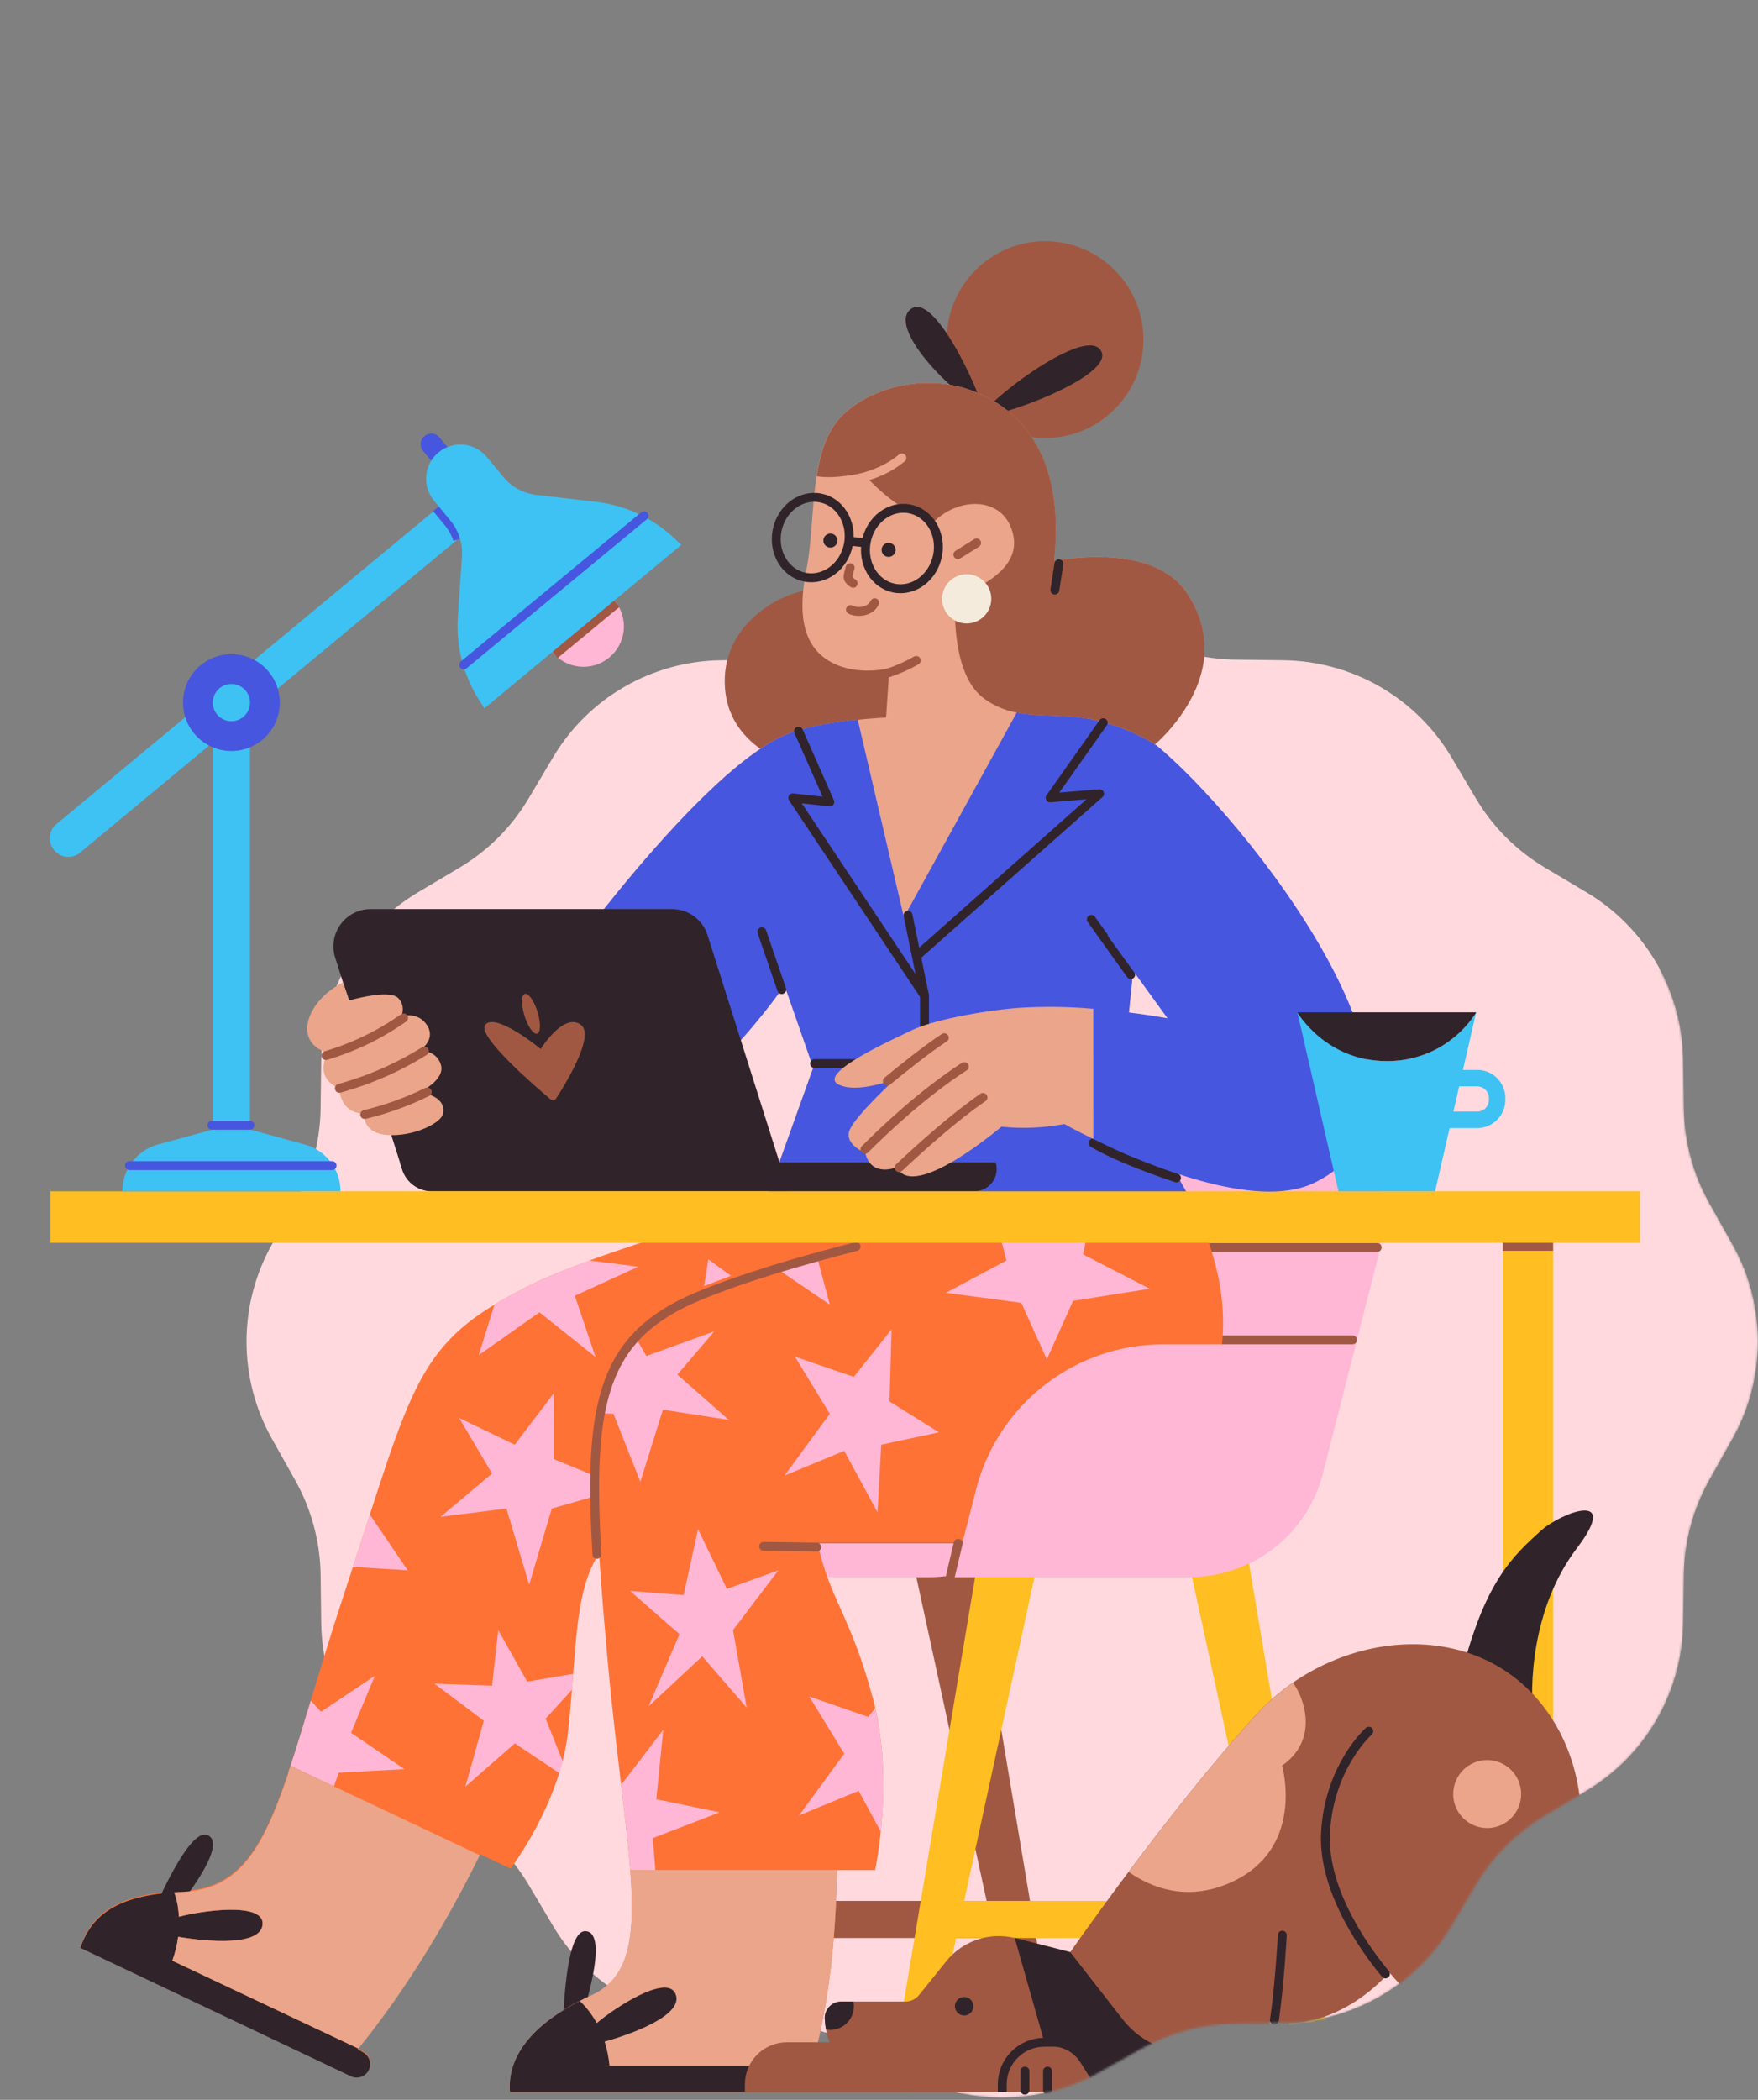 <svg width="789" height="942" viewBox="0 0 789 942" fill="none" xmlns="http://www.w3.org/2000/svg">
<rect x="0" y="0" width="789" height="942" fill="#808080" stroke="none"/>
<mask id="mask0_105_3" style="mask-type:alpha" maskUnits="userSpaceOnUse" x="0" y="0" width="789" height="942">
<path d="M406.283 274.04C433.324 258.871 466.311 258.871 493.351 274.04L512.096 284.555C525.089 291.837 539.67 295.744 554.528 295.925L576.019 296.191C607.021 296.574 635.588 313.068 651.422 339.724L662.398 358.203C669.993 370.991 680.672 381.67 693.46 389.265L711.938 400.241C738.595 416.075 755.088 444.642 755.472 475.644L755.739 497.135C755.926 512.02 759.837 526.616 767.108 539.567L777.624 558.312C785.08 571.586 789 586.585 789 601.846C789 617.106 785.08 632.106 777.624 645.379L767.108 664.124C759.837 677.075 755.926 691.671 755.739 706.556L755.472 728.047C755.088 759.049 738.595 787.616 711.938 803.45L693.46 814.426C680.672 822.022 669.993 832.7 662.398 845.488L651.421 863.967C635.588 890.624 607.021 907.116 576.019 907.501L554.528 907.767C539.67 907.947 525.088 911.854 512.096 919.137L493.351 929.651C466.311 944.82 433.324 944.82 406.283 929.651L387.538 919.137C374.546 911.854 359.965 907.947 345.107 907.767L323.616 907.501C292.614 907.116 264.046 890.624 248.213 863.967L237.237 845.488C229.642 832.7 218.962 822.022 206.174 814.426L187.696 803.449C161.039 787.616 144.547 759.049 144.162 728.047L143.896 706.556C143.709 691.671 139.798 677.075 132.527 664.124L122.012 645.379C114.556 632.106 110.636 617.106 110.636 601.846C110.636 586.585 114.556 571.586 122.012 558.312L132.527 539.567C139.798 526.616 143.709 512.02 143.896 497.135L144.163 475.644C144.547 444.642 161.039 416.075 187.697 400.241L206.175 389.265C218.962 381.67 229.642 370.991 237.237 358.203L248.213 339.724C264.046 313.068 292.614 296.574 323.616 296.191L345.107 295.925C359.965 295.744 374.546 291.837 387.538 284.555L406.283 274.04Z" fill="#FFD9DD"/>
<path d="M9.968 605.414L9.968 940.292L361.528 940.292H427.745C453.497 940.292 745.318 724.717 745.318 724.717V339.918L412.022 0L0 339.918L9.968 605.414Z" fill="#FFD9DD"/>
</mask>
<g mask="url(#mask0_105_3)">
<path d="M406.283 274.04C433.324 258.871 466.311 258.871 493.351 274.04L512.096 284.555C525.088 291.837 539.67 295.744 554.528 295.925L576.019 296.191C607.021 296.574 635.588 313.068 651.422 339.724L662.398 358.203C669.993 370.991 680.672 381.67 693.46 389.265L711.938 400.241C738.595 416.075 755.088 444.642 755.472 475.644L755.739 497.135C755.926 512.02 759.837 526.616 767.108 539.567L777.623 558.312C785.08 571.586 789 586.585 789 601.846C789 617.106 785.08 632.105 777.623 645.379L767.108 664.124C759.837 677.075 755.926 691.671 755.739 706.556L755.472 728.047C755.088 759.049 738.595 787.616 711.938 803.45L693.46 814.426C680.672 822.022 669.993 832.7 662.398 845.488L651.421 863.967C635.588 890.624 607.021 907.116 576.019 907.501L554.528 907.767C539.67 907.947 525.088 911.854 512.096 919.137L493.351 929.651C466.311 944.82 433.324 944.82 406.283 929.651L387.538 919.137C374.546 911.854 359.965 907.947 345.107 907.767L323.616 907.501C292.614 907.116 264.046 890.624 248.213 863.967L237.237 845.488C229.642 832.7 218.962 822.022 206.174 814.426L187.696 803.449C161.039 787.616 144.547 759.049 144.162 728.047L143.896 706.556C143.709 691.671 139.798 677.075 132.527 664.124L122.012 645.379C114.556 632.106 110.636 617.106 110.636 601.846C110.636 586.585 114.556 571.586 122.012 558.312L132.527 539.567C139.798 526.616 143.709 512.02 143.896 497.135L144.163 475.644C144.547 444.642 161.039 416.075 187.697 400.241L206.175 389.265C218.962 381.67 229.642 370.991 237.237 358.203L248.213 339.724C264.046 313.068 292.614 296.574 323.616 296.191L345.107 295.925C359.965 295.744 374.546 291.837 387.538 284.555L406.283 274.04Z" fill="#FFD9DD"/>
<path d="M533.759 707.542H299.395L303.357 691.821H406.233L445.47 538.373C450.816 517.472 462.967 498.944 480.008 485.713C497.048 472.482 518.009 465.299 539.583 465.299C592.376 465.299 631.005 515.059 617.911 566.203L593.666 661.016C590.263 674.321 582.529 686.116 571.682 694.54C560.835 702.964 547.493 707.539 533.759 707.542Z" fill="#FFB7D5"/>
<path d="M301.209 852.761V869.404H450.575V852.761H301.209Z" fill="#A15842"/>
<path d="M475.179 929.549L436.328 698.299H315.446L276.596 929.549C276.412 930.649 276.471 931.776 276.767 932.851C277.063 933.926 277.59 934.924 278.311 935.775C279.032 936.625 279.93 937.309 280.942 937.777C281.954 938.246 283.055 938.488 284.17 938.488C285.923 938.486 287.621 937.886 288.986 936.787C290.35 935.687 291.298 934.155 291.671 932.443L342.557 698.299H409.255L460.121 932.443C460.494 934.155 461.441 935.689 462.805 936.789C464.17 937.888 465.87 938.488 467.622 938.488C468.736 938.486 469.836 938.241 470.845 937.771C471.855 937.302 472.75 936.618 473.469 935.767C474.188 934.917 474.713 933.92 475.009 932.847C475.304 931.773 475.362 930.648 475.179 929.549Z" fill="#A15842"/>
<path d="M424.947 852.761V869.404H574.313V852.761H424.947Z" fill="#FFBE21"/>
<path d="M598.917 929.549L560.03 698.299H439.194L400.344 929.549C400.16 930.649 400.219 931.776 400.515 932.851C400.811 933.926 401.338 934.924 402.059 935.775C402.78 936.625 403.678 937.309 404.69 937.777C405.702 938.246 406.803 938.488 407.918 938.488C409.67 938.488 411.368 937.888 412.731 936.788C414.094 935.688 415.04 934.155 415.41 932.443L466.277 698.299H532.984L583.851 932.443C584.224 934.157 585.172 935.692 586.539 936.792C587.905 937.891 589.607 938.49 591.361 938.488C592.475 938.486 593.575 938.241 594.584 937.771C595.594 937.302 596.489 936.618 597.208 935.767C597.927 934.917 598.452 933.92 598.747 932.847C599.043 931.773 599.101 930.648 598.917 929.549Z" fill="#FFBE21"/>
<path d="M476.829 661.016L491.647 603.062H393.443C374.185 603.063 355.475 609.473 340.263 621.283C325.052 633.093 314.204 649.63 309.43 668.286L299.395 707.542H416.913C430.649 707.541 443.993 702.967 454.841 694.543C465.69 686.118 473.426 674.323 476.829 661.016Z" fill="#FFB7D5"/>
<path d="M305.78 690.283H430.459" stroke="#A15842" stroke-width="4" stroke-linecap="round" stroke-linejoin="round"/>
<path d="M406.676 689.702L428.524 604.279" stroke="#A15842" stroke-width="4" stroke-linecap="round" stroke-linejoin="round"/>
<path d="M607.028 601.082H548.052" stroke="#A15842" stroke-width="4" stroke-linecap="round" stroke-linejoin="round"/>
<path d="M618.084 559.614H542.521" stroke="#A15842" stroke-width="4" stroke-linecap="round" stroke-linejoin="round"/>
<path d="M342.844 540.889C342.844 540.889 268.912 561.024 237.507 576.735C185.728 602.62 185.903 619.705 154.333 715.347C125.186 803.737 121.979 846.578 81.774 848.273C51.079 849.563 41.016 859.608 36.04 873.375L157.503 931.005C158.895 931.664 160.486 931.766 161.951 931.29C163.416 930.814 164.643 929.795 165.382 928.444C166.134 927.062 166.317 925.441 165.892 923.927C165.467 922.412 164.467 921.123 163.105 920.335L160.553 918.86C171.841 905.185 193.616 876.047 215.327 831.788L229.149 838.238C229.149 838.238 251.477 809.22 255.016 776.304C259.623 733.796 256.859 705.146 276.275 688.513L502.687 540.852L342.844 540.889Z" fill="#FF7235"/>
<path d="M69.84 855.102C72.245 850.098 85.607 819.615 93.292 823.301C103.29 828.093 77.341 858.695 77.341 858.695L69.84 855.102Z" fill="#30242A"/>
<path d="M36.03 873.808L157.493 931.429C158.899 932.1 160.511 932.2 161.989 931.709C163.468 931.218 164.698 930.173 165.423 928.793C166.148 927.414 166.31 925.808 165.877 924.311C165.443 922.815 164.446 921.545 163.096 920.767L160.543 919.293L160.801 918.98L77.313 879.567C78.564 876.101 79.442 872.512 79.93 868.859C92.426 871.025 117.712 873.356 117.841 862.934C117.979 853.222 90.362 857.119 80.271 859.866C80.054 856.132 79.329 852.446 78.115 848.909C50.277 850.826 40.804 860.594 36.03 873.808Z" fill="#30242A"/>
<path d="M237.507 576.735C231.692 579.638 226.541 582.43 221.924 585.232L214.838 607.928L242.114 588.715L267.262 608.767L257.992 581.278L286.475 568.23L264.461 565.466C255.282 568.741 246.285 572.503 237.507 576.735Z" fill="#FFB7D5"/>
<path d="M317.87 564.922L316.027 576.929L328.044 572.312L317.87 564.922Z" fill="#FFB7D5"/>
<path d="M248.564 624.985L231.01 648.087L206.055 636.08L220.836 661.025L197.734 680.432L227.305 676.736L237.479 710.933L247.643 676.736L279.987 667.494L248.564 654.556V624.985Z" fill="#FFB7D5"/>
<path d="M149.872 801.378L152.029 795.223L181.517 793.656L157.558 777.346L168.229 751.792L144.095 767.882L139.487 762.906C135.801 775.042 132.539 785.851 129.351 795.352H129.498C129.848 794.31 130.198 793.26 130.549 792.191L149.872 801.378Z" fill="#FFB7D5"/>
<path d="M149.872 801.378L130.52 792.228C130.17 793.297 129.82 794.347 129.47 795.389C117.776 830.221 107.124 847.638 81.792 848.707C80.548 848.707 79.35 848.826 78.17 848.909C79.383 852.447 80.109 856.133 80.326 859.866C90.463 857.101 118.034 853.222 117.896 862.935C117.749 873.357 92.481 871.025 79.986 868.86C79.488 872.513 78.601 876.103 77.341 879.568L160.829 918.98C172.181 905.158 193.772 876.167 215.317 832.276L149.872 801.378Z" fill="#EAA58B"/>
<path d="M223.61 731.261L220.845 756.215L194.97 755.294L217.15 771.936L208.857 801.507L231.056 782.091L251.006 795.398C251.559 793.634 252.066 791.85 252.526 790.044L244.878 770.996L256.729 758.012C256.922 755.598 257.106 753.221 257.281 750.908L236.585 754.363L223.61 731.261Z" fill="#FFB7D5"/>
<path d="M165.971 679.39C163.639 686.596 161.133 694.42 158.368 702.925L182.954 704.427L165.971 679.39Z" fill="#FFB7D5"/>
<path d="M252.784 904.512C253.171 898.983 254.378 865.717 262.875 866.316C273.933 867.09 261.078 905.093 261.078 905.093L252.784 904.512Z" fill="#30242A"/>
<path d="M457.441 542.244C457.441 542.244 365.023 559.383 314.194 580.633C262.875 602.095 263.373 640.208 272.606 743.738C280.9 836.423 295.718 881.429 265.234 895.288C237.276 908.005 227.564 923.947 228.891 938.525H366.516C367.292 938.525 368.06 938.372 368.777 938.075C369.493 937.778 370.145 937.343 370.693 936.795C371.242 936.246 371.677 935.595 371.974 934.878C372.27 934.162 372.423 933.394 372.423 932.618C372.423 931.051 371.801 929.549 370.693 928.441C369.585 927.334 368.083 926.711 366.516 926.711H364.194C368.534 912.511 374.828 884.792 375.694 838.92H392.761C392.761 838.92 401.533 798.374 391.839 762.215C381.703 724.332 372.432 717.863 366.894 691.987H449.709C512.952 691.987 560.289 633.49 546.531 571.768C542.237 552.481 536.008 542.28 536.008 542.28L457.441 542.244Z" fill="#FF7235"/>
<path d="M400.141 596.336L383.176 617.678L356.757 608.601L372.413 634.228L352.085 661.956L378.882 650.861L393.82 678.395L395.515 648.087L421.391 642.549L399.22 628.681L400.141 596.336Z" fill="#FFB7D5"/>
<path d="M363.226 761.081L378.892 786.708L358.563 814.436L385.361 803.378L395.294 821.688C396.75 807.46 397.469 786.413 392.825 766.205L389.655 770.195L363.226 761.081Z" fill="#FFB7D5"/>
<path d="M294.132 838.883L292.944 824.6L322.948 813.026L294.547 807.137L297.68 775.963L279.25 800.079L278.697 799.848C280.467 814.731 282.015 827.733 282.881 838.984V838.883H294.132Z" fill="#FFB7D5"/>
<path d="M366.517 926.674H364.195C368.535 912.474 374.829 884.755 375.695 838.883H282.854V838.966C282.928 839.888 282.992 840.809 283.057 841.731C283.057 841.813 283.057 841.906 283.057 841.989C284.983 870.785 281.841 887.63 265.198 895.196C237.24 907.913 227.527 923.854 228.854 938.432H366.517C368.084 938.432 369.586 937.81 370.694 936.702C371.802 935.595 372.424 934.092 372.424 932.526C372.424 930.959 371.802 929.457 370.694 928.349C369.586 927.241 368.084 926.619 366.517 926.619V926.674Z" fill="#EAA58B"/>
<path d="M489.739 544.63L447.285 548.39L451.708 565.456L424.552 579.942L458.38 584.467L469.825 609.817L481.593 583.564L516.001 578.127L486.117 562.738L489.739 544.63Z" fill="#FFB7D5"/>
<path d="M287.397 664.72L297.533 632.376L327.104 636.983L304.002 616.655L320.589 597.248L290.097 608.306L285.222 599.948C277.38 608.831 272.643 619.862 270.109 634.043L275.307 634.209L287.397 664.72Z" fill="#FFB7D5"/>
<path d="M366.517 563.254C360.278 564.986 354.067 566.802 348.004 568.672L372.433 585.259L366.517 563.254Z" fill="#FFB7D5"/>
<path d="M326.21 712.776L313.272 685.979L306.803 715.55L282.779 713.707L304.951 733.114L291.091 765.458L315.152 743.029L335.093 766.02L328.983 731.261L349.311 704.464L326.21 712.776Z" fill="#FFB7D5"/>
<path d="M271.354 915.866C283.573 912.493 307.422 903.812 303.109 894.33C299.092 885.484 275.778 900.781 267.825 907.59C265.818 903.907 263.253 900.557 260.223 897.657C236.098 909.94 227.629 924.813 228.892 938.488H366.518C368.084 938.488 369.587 937.866 370.694 936.758C371.802 935.651 372.424 934.148 372.424 932.581C372.424 931.015 371.802 929.513 370.694 928.405C369.587 927.297 368.084 926.675 366.518 926.675H273.538C273.193 923.005 272.461 919.382 271.354 915.866Z" fill="#30242A"/>
<path d="M366.517 694.024L342.724 693.692" stroke="#A15842" stroke-width="4" stroke-miterlimit="10" stroke-linecap="round"/>
<path d="M384.208 559.218C359.558 565.502 333.213 573.215 313.253 581.545C270.68 599.376 263.778 628.643 267.915 697.276" stroke="#A15842" stroke-width="4" stroke-miterlimit="10" stroke-linecap="round"/>
<path d="M697.04 553.827H674.408V938.488H697.04V553.827Z" fill="#FFBE21"/>
<path d="M697.04 559.116H674.408" stroke="#A15842" stroke-width="4" stroke-miterlimit="10"/>
<path d="M368.717 264.578C355.816 262.735 326.264 276.603 325.287 304.018C324.31 331.433 348.785 340.242 352.702 342.205L409.494 333.386L413.41 270.724L368.717 264.578Z" fill="#A15842"/>
<path d="M469.051 196.498C493.429 196.498 513.191 176.736 513.191 152.358C513.191 127.98 493.429 108.218 469.051 108.218C444.673 108.218 424.911 127.98 424.911 152.358C424.911 176.736 444.673 196.498 469.051 196.498Z" fill="#A15842"/>
<path d="M440.42 182.712C443.111 183.956 420.451 130.186 408.886 138.572C398.004 146.488 426.754 176.409 440.42 182.712Z" fill="#30242A"/>
<path d="M441.674 186.002C444.143 188.951 501.958 168.724 493.96 157.057C486.311 145.834 439.204 183.044 441.674 186.002Z" fill="#30242A"/>
<path d="M518.425 333.884C518.425 333.884 557.239 301.539 532.248 265.499C516.343 242.526 473.097 251.677 473.097 251.677C474.147 239.061 477.575 202.718 450.244 182.749C422.912 162.78 388.236 173.294 375.602 189.052C362.969 204.809 366.148 234.251 361.946 255.271C357.744 276.29 360.545 290.582 373.501 297.309C385.287 303.428 399.156 299.733 399.156 299.733L397.681 321.913C397.681 321.913 370.958 322.918 354.583 328.843C315.124 343.126 245.8 441.082 245.8 441.082C202.37 439.239 161.704 437.396 161.704 437.396L182.963 500.242C182.963 500.242 236.557 517.796 275.371 507.614C314.747 497.302 352.076 442.003 352.076 442.003L364.977 478.964L342.797 540.88H535.943L503.598 483.581C509.192 432.77 518.425 333.884 518.425 333.884Z" fill="#EAA58B"/>
<path d="M456.362 319.609L405.68 411.51L384.946 322.835C375.833 323.756 363.687 325.544 354.675 328.806C315.124 343.126 245.8 441.081 245.8 441.081C202.37 439.238 161.704 437.395 161.704 437.395L182.963 500.241C182.963 500.241 236.557 517.796 275.371 507.613C314.747 497.302 352.076 442.003 352.076 442.003L364.977 478.964L342.797 540.88H535.943L503.598 483.59C509.127 432.76 518.342 333.874 518.342 333.874C509.786 328.665 500.416 324.927 490.624 322.816C479.593 320.328 467.467 321.812 456.362 319.609Z" fill="#4756DF"/>
<path d="M193.892 534.42H353.938L317.548 419.491C316.478 416.104 314.357 413.146 311.492 411.046C308.627 408.947 305.167 407.815 301.615 407.815H166.358C163.73 407.814 161.138 408.432 158.794 409.621C156.45 410.809 154.419 412.533 152.866 414.654C151.314 416.775 150.284 419.232 149.86 421.826C149.435 424.419 149.629 427.076 150.425 429.581L180.503 524.625C181.405 527.468 183.189 529.95 185.596 531.711C188.004 533.472 190.909 534.421 193.892 534.42Z" fill="#30242A"/>
<path d="M217.741 459.807C221.989 454.001 241.257 469.335 242.676 470.597C243.414 469.335 253.449 454.01 260.802 459.807C267.188 464.838 253.154 487.313 249.422 493.045C249.265 493.219 249.074 493.358 248.861 493.453C248.647 493.548 248.416 493.597 248.182 493.597C247.949 493.597 247.718 493.548 247.504 493.453C247.291 493.358 247.099 493.219 246.943 493.045C240.133 487.313 214.055 464.838 217.741 459.807Z" fill="#A15842"/>
<path d="M241.088 463.693C242.696 463.192 242.757 458.796 241.224 453.874C239.691 448.951 237.145 445.367 235.536 445.868C233.928 446.369 233.867 450.765 235.4 455.688C236.933 460.61 239.48 464.194 241.088 463.693Z" fill="#A15842"/>
<path d="M446.87 521.482C447.334 522.969 447.441 524.544 447.184 526.08C446.928 527.616 446.314 529.07 445.392 530.325C444.47 531.581 443.267 532.602 441.878 533.307C440.489 534.011 438.955 534.38 437.397 534.383H193.891C190.909 534.384 188.003 533.435 185.596 531.674C183.188 529.913 181.404 527.431 180.502 524.588L179.507 521.446L446.87 521.482Z" fill="#30242A"/>
<path d="M736.038 534.42H22.605V557.522H736.038V534.42Z" fill="#FFBE21"/>
<path d="M593.656 661.016L608.474 603.062H522.037C502.781 603.063 484.072 609.474 468.862 621.284C453.652 633.094 442.806 649.63 438.034 668.286L427.989 707.542H533.731C547.468 707.541 560.813 702.968 571.663 694.544C582.514 686.119 590.251 674.323 593.656 661.016Z" fill="#FFB7D5"/>
<path d="M430.034 692.346L426.615 706.795" stroke="#A15842" stroke-width="4" stroke-linecap="round" stroke-linejoin="round"/>
<path d="M153.999 440.722C143.245 446.095 137.873 455.051 137.873 461.327C137.873 470.487 147.199 472.21 147.199 472.21C147.199 472.21 140.241 483.148 152.341 488.281C152.341 488.281 152.341 499.541 163.61 499.541C163.61 499.541 162.118 508.323 173.876 509.153C185.634 509.982 197.734 503.845 198.756 499.873C199.927 495.183 196.766 491.257 188.233 490.013C188.233 490.013 199.752 484.632 197.927 477.84C196.103 471.049 188.316 471.205 188.316 471.205C188.316 471.205 195.771 466.736 191.79 460.147C187.809 453.559 180.197 455.844 180.197 455.844C180.197 455.844 182.188 451.236 178.705 447.726C174.558 443.579 156.727 448.813 156.727 448.813L153.999 440.722Z" fill="#EAA58A"/>
<path d="M163.694 499.975C173.398 497.649 182.812 494.249 191.763 489.838" stroke="#A15842" stroke-width="4" stroke-miterlimit="10" stroke-linecap="round"/>
<path d="M152.313 488.225C165.767 484.536 178.613 478.908 190.445 471.519" stroke="#A15842" stroke-width="4" stroke-miterlimit="10" stroke-linecap="round"/>
<path d="M146.277 473.518C158.745 469.829 170.524 464.124 181.147 456.627" stroke="#A15842" stroke-width="4" stroke-miterlimit="10" stroke-linecap="round"/>
<path d="M532.294 265.499C516.389 242.526 473.143 251.677 473.143 251.677C474.193 239.061 477.621 202.718 450.29 182.749C422.958 162.78 388.282 173.294 375.648 189.052C370.506 195.502 367.991 204.183 366.525 213.656C374.911 215.066 387.213 212.181 387.213 212.181C404.03 231.1 419.097 234.104 419.097 234.104C430.864 222.336 451.506 222.723 454.86 240.554C458.343 259.067 428.773 267.388 428.773 267.388C428.773 267.388 426.008 300.654 440.752 312.671C445.277 316.258 450.628 318.656 456.316 319.647C467.374 321.849 479.547 320.365 490.66 322.835C500.453 324.946 509.822 328.684 518.379 333.893C521.755 330.918 524.841 327.629 527.594 324.07C537.288 311.777 548.881 289.458 532.294 265.499Z" fill="#A15842"/>
<path d="M404.758 205.436C399.229 210.044 392.779 212.808 385.352 214.651" stroke="#EAA58B" stroke-width="4" stroke-miterlimit="10" stroke-linecap="round"/>
<path d="M398.852 301.806C403.143 300.375 407.282 298.523 411.209 296.277" stroke="#A15842" stroke-width="4" stroke-miterlimit="10" stroke-linecap="round"/>
<path d="M429.906 248.802L438.31 243.549" stroke="#A15842" stroke-width="4" stroke-miterlimit="10" stroke-linecap="round"/>
<path d="M381.685 273.47C383.426 274.548 389.978 275.387 392.577 270.383" stroke="#A15842" stroke-width="4" stroke-miterlimit="10" stroke-linecap="round"/>
<path d="M398.806 249.825C400.546 249.825 401.957 248.414 401.957 246.673C401.957 244.932 400.546 243.521 398.806 243.521C397.065 243.521 395.654 244.932 395.654 246.673C395.654 248.414 397.065 249.825 398.806 249.825Z" fill="#30242A"/>
<path d="M372.682 245.65C374.422 245.65 375.833 244.239 375.833 242.498C375.833 240.758 374.422 239.347 372.682 239.347C370.941 239.347 369.53 240.758 369.53 242.498C369.53 244.239 370.941 245.65 372.682 245.65Z" fill="#30242A"/>
<path d="M381.555 254.672C380.928 256.653 380.384 258.809 380.744 259.528C381.238 260.439 381.987 261.185 382.9 261.675" stroke="#A15842" stroke-width="4" stroke-miterlimit="10" stroke-linecap="round"/>
<path d="M433.86 279.681C439.957 279.681 444.899 274.739 444.899 268.642C444.899 262.545 439.957 257.602 433.86 257.602C427.763 257.602 422.82 262.545 422.82 268.642C422.82 274.739 427.763 279.681 433.86 279.681Z" fill="#F5EBDD"/>
<path d="M380.752 244.27C382.662 234.454 377.046 225.102 368.209 223.383C359.371 221.664 350.659 228.228 348.749 238.044C346.839 247.86 352.455 257.212 361.292 258.931C370.13 260.651 378.842 254.087 380.752 244.27Z" stroke="#30242A" stroke-width="4" stroke-miterlimit="10" stroke-linecap="round"/>
<path d="M420.792 249.18C422.702 239.364 417.086 230.012 408.249 228.293C399.411 226.573 390.699 233.137 388.789 242.954C386.879 252.77 392.495 262.122 401.332 263.841C410.17 265.56 418.882 258.997 420.792 249.18Z" stroke="#30242A" stroke-width="4" stroke-miterlimit="10" stroke-linecap="round"/>
<path d="M381.509 242.784L387.876 243.466" stroke="#30242A" stroke-width="4" stroke-miterlimit="10" stroke-linecap="round"/>
<path d="M475.254 252.893L473.42 264.688" stroke="#30242A" stroke-width="4" stroke-miterlimit="10" stroke-linecap="round"/>
<path d="M341.921 417.98L350.841 443.938" stroke="#30242A" stroke-width="4" stroke-linecap="round" stroke-linejoin="round"/>
<path d="M389.046 477.121H365.594" stroke="#30242A" stroke-width="4" stroke-linecap="round" stroke-linejoin="round"/>
<path d="M407.532 410.589L414.923 446.629V479.895" stroke="#30242A" stroke-width="4" stroke-linecap="round" stroke-linejoin="round"/>
<path d="M358.379 328.004L372.413 359.759L355.78 357.916L414.922 446.629" stroke="#30242A" stroke-width="4" stroke-linecap="round" stroke-linejoin="round"/>
<path d="M495.119 324.226L471.298 357.916L493.479 356.064L412.147 428.143" stroke="#30242A" stroke-width="4" stroke-linecap="round" stroke-linejoin="round"/>
<path d="M507.506 437.193L489.785 412.441" stroke="#30242A" stroke-width="4" stroke-linecap="round" stroke-linejoin="round"/>
<path d="M528.008 528.421C518.36 525.205 501.045 518.994 490.604 512.756" stroke="#30242A" stroke-width="4" stroke-linecap="round" stroke-linejoin="round"/>
<path d="M261.88 299.125C271.89 299.125 280.006 291.009 280.006 280.999C280.006 270.988 271.89 262.873 261.88 262.873C251.869 262.873 243.754 270.988 243.754 280.999C243.754 291.009 251.869 299.125 261.88 299.125Z" fill="#FFB7D5"/>
<path d="M207.706 208.864L197.153 196.139C195.529 194.18 192.624 193.909 190.665 195.534L190.438 195.722C188.48 197.346 188.209 200.251 189.833 202.21L200.386 214.935C202.011 216.894 204.915 217.165 206.874 215.54L207.101 215.352C209.06 213.727 209.331 210.823 207.706 208.864Z" fill="#4756DF"/>
<path d="M226.688 224.327L216.072 211.518L25.258 369.739C23.594 371.12 22.546 373.106 22.346 375.259C22.145 377.412 22.808 379.557 24.189 381.221L24.401 381.479C25.084 382.303 25.922 382.984 26.869 383.483C27.815 383.983 28.85 384.291 29.916 384.39C30.981 384.489 32.055 384.378 33.078 384.062C34.1 383.746 35.05 383.231 35.873 382.548L95.531 333.063V506.701H112.183V319.241L226.688 224.327Z" fill="#3EC1F3"/>
<path d="M195.937 228.012L201.254 234.463C203.105 236.701 204.513 239.272 205.4 242.038" stroke="#4756DF" stroke-width="4" stroke-miterlimit="10"/>
<path d="M103.852 336.906C115.847 336.906 125.571 327.182 125.571 315.187C125.571 303.191 115.847 293.467 103.852 293.467C91.856 293.467 82.132 303.191 82.132 315.187C82.132 327.182 91.856 336.906 103.852 336.906Z" fill="#4756DF"/>
<path d="M103.853 323.535C108.464 323.535 112.201 319.797 112.201 315.186C112.201 310.575 108.464 306.837 103.853 306.837C99.242 306.837 95.504 310.575 95.504 315.186C95.504 319.797 99.242 323.535 103.853 323.535Z" fill="#3EC1F3"/>
<path d="M276.763 270.706L248.979 293.67" stroke="#A15842" stroke-width="4" stroke-miterlimit="10"/>
<path d="M240.769 222.005C234.927 221.318 229.574 218.407 225.823 213.877L218.451 204.966C215.845 201.829 212.101 199.855 208.041 199.476C203.98 199.098 199.936 200.347 196.796 202.948C195.242 204.237 193.957 205.819 193.014 207.604C192.072 209.389 191.49 211.343 191.303 213.353C191.115 215.363 191.326 217.39 191.922 219.319C192.518 221.248 193.488 223.04 194.777 224.594L202.149 233.533C205.884 238.05 207.742 243.83 207.337 249.677L205.494 276.622C204.581 289.806 207.928 302.934 215.041 314.072L217.4 317.758L305.8 244.434L302.63 241.457C293.008 232.405 280.732 226.684 267.613 225.138L240.769 222.005Z" fill="#3EC1F3"/>
<path d="M112.181 506.701H95.53L70.916 513.41C66.308 514.667 62.241 517.405 59.342 521.202C56.443 524.998 54.872 529.643 54.873 534.42H152.828C152.828 529.642 151.257 524.996 148.356 521.199C145.455 517.403 141.386 514.665 136.776 513.41L112.181 506.701Z" fill="#3EC1F3"/>
<path d="M289.028 231.395L208.13 298.258" stroke="#4756DF" stroke-width="4" stroke-miterlimit="10" stroke-linecap="round"/>
<path d="M95.126 504.794H112.183" stroke="#4756DF" stroke-width="4" stroke-miterlimit="10" stroke-linecap="round"/>
<path d="M58.108 522.901H149.042" stroke="#4756DF" stroke-width="4" stroke-miterlimit="10" stroke-linecap="round"/>
<path d="M688.251 772.237C686.408 756.572 687.329 721.407 707.658 694.61C727.986 667.813 700.286 678.945 691.992 686.317C678.723 698.112 667.038 709.419 656.874 747.311L688.251 772.237Z" fill="#30242A"/>
<path d="M442.792 938.577H334.304V935.029C334.307 930.028 336.295 925.232 339.832 921.697C343.37 918.161 348.166 916.175 353.167 916.175H443.354L442.792 938.577Z" fill="#A15842"/>
<path d="M707.436 835L684.555 938.577H642.037V932.126C642.037 927.967 643.686 923.978 646.623 921.033C649.559 918.087 653.544 916.427 657.703 916.415C657.703 916.415 636.453 900.482 623.515 884.77C623.515 884.77 601.335 911.798 569.912 907.172L567.636 918.23C566.452 923.969 563.327 929.126 558.787 932.831C554.247 936.537 548.569 938.566 542.709 938.577H439.658C393.952 938.577 371.467 931.601 370.177 905.578C370.137 904.585 370.298 903.595 370.651 902.666C371.004 901.737 371.54 900.889 372.229 900.173C372.918 899.457 373.744 898.888 374.658 898.499C375.572 898.11 376.555 897.91 377.549 897.911H406.318C407.504 897.912 408.676 897.647 409.746 897.135C410.816 896.623 411.758 895.877 412.501 894.953L424.748 879.757C428.378 875.261 433.223 871.9 438.706 870.076C444.19 868.251 450.082 868.039 455.683 869.464L480.314 875.758C480.314 875.758 523.957 813.041 563.489 769.482C601.27 727.894 672.336 723.407 700.331 777.572C709.332 795.298 711.845 815.615 707.436 835Z" fill="#A15842"/>
<path d="M449.822 938.577V935.029C449.822 932.552 450.31 930.1 451.258 927.812C452.206 925.524 453.596 923.445 455.347 921.694C457.099 919.943 459.179 918.555 461.467 917.608C463.756 916.661 466.208 916.174 468.685 916.175H481.245" stroke="#30242A" stroke-width="4" stroke-miterlimit="10"/>
<path d="M621.801 885.507C615.35 877.831 593.336 849.569 594.912 821.924C596.598 792.344 614.318 776.642 614.318 776.642" stroke="#30242A" stroke-width="4" stroke-miterlimit="10" stroke-linecap="round"/>
<path d="M575.506 868.119C575.506 868.119 574.326 889.986 571.958 906.315" stroke="#30242A" stroke-width="4" stroke-miterlimit="10" stroke-linecap="round"/>
<path d="M664.218 929.113V937.655" stroke="#30242A" stroke-width="4" stroke-miterlimit="10" stroke-linecap="round"/>
<path d="M654.053 929.113V937.655" stroke="#30242A" stroke-width="4" stroke-miterlimit="10" stroke-linecap="round"/>
<path d="M470.15 929.113V937.655" stroke="#30242A" stroke-width="4" stroke-miterlimit="10" stroke-linecap="round"/>
<path d="M459.987 929.113V937.655" stroke="#30242A" stroke-width="4" stroke-miterlimit="10" stroke-linecap="round"/>
<path d="M432.729 904.159C430.434 904.159 428.573 902.298 428.573 900.003C428.573 897.707 430.434 895.847 432.729 895.847C435.024 895.847 436.885 897.707 436.885 900.003C436.885 902.298 435.024 904.159 432.729 904.159Z" fill="#30242A"/>
<path d="M455.407 869.381V869.271L480.352 875.721L455.72 869.427L455.407 869.381Z" fill="#30242A"/>
<path d="M516.797 916.59C524.022 920.276 534.232 927.491 533.384 938.42H493.262L484.83 925.123C483.452 922.948 481.547 921.156 479.292 919.914C477.036 918.672 474.504 918.02 471.929 918.018H469.248L455.499 869.658L455.702 869.446L480.333 875.74L503.915 905.946C507.386 910.387 511.782 914.018 516.797 916.59Z" fill="#30242A"/>
<path d="M575.396 792.058C575.396 792.058 586.555 830.688 550.515 845.275C532.242 852.647 517.065 847.053 506.532 839.746C522.446 818.551 543.503 791.57 563.499 769.528C568.513 764.011 574.147 759.092 580.289 754.867C585.744 762.294 591.715 780.669 575.396 792.058Z" fill="#EAA58B"/>
<path d="M667.453 820.072C659.031 820.072 652.202 813.244 652.202 804.821C652.202 796.399 659.031 789.571 667.453 789.571C675.876 789.571 682.704 796.399 682.704 804.821C682.704 813.244 675.876 820.072 667.453 820.072Z" fill="#EAA58B"/>
<path d="M377.511 897.911H383.04C383.345 899.453 383.304 901.043 382.922 902.567C382.54 904.091 381.825 905.512 380.829 906.728C379.833 907.943 378.58 908.923 377.16 909.597C375.741 910.272 374.19 910.624 372.618 910.628C371.969 910.628 371.321 910.566 370.683 910.443C370.402 908.834 370.22 907.21 370.139 905.578C370.1 904.585 370.261 903.595 370.614 902.666C370.966 901.737 371.503 900.89 372.191 900.174C372.88 899.457 373.706 898.888 374.62 898.499C375.535 898.11 376.518 897.91 377.511 897.911Z" fill="#30242A"/>
<path d="M490.706 452.554C479.335 451.536 467.901 451.41 456.51 452.177C440.217 453.513 418.313 457.779 409.513 462.037C400.713 466.294 367.014 481.324 376.09 486.364C384.384 490.972 401.782 484.042 401.782 484.042C401.782 484.042 384.421 500.002 381.435 506.683C378.449 513.364 388.319 517.114 388.319 517.114C390.917 528.523 402.547 523.62 402.547 523.62C409.872 539.203 449.451 505.439 449.451 505.439C458.867 506.417 468.376 506.017 477.676 504.25C477.676 504.25 482.689 507.061 490.734 510.968L490.706 452.554Z" fill="#EAA58A"/>
<path d="M589.584 530.725C663.516 495.607 556.345 364.395 518.426 333.884L497.176 419.832L523.973 456.793C512.233 454.766 501.009 453.374 490.707 452.554V510.968C514.168 522.376 563.469 543.165 589.584 530.725Z" fill="#4756DF"/>
<path d="M398.242 485.009C404.803 479.582 415.695 470.809 423.823 465.52" stroke="#A15842" stroke-width="4" stroke-miterlimit="10" stroke-linecap="round"/>
<path d="M432.782 478.485C413.901 490.714 396.696 507.052 388.182 515.603" stroke="#A15842" stroke-width="4" stroke-miterlimit="10" stroke-linecap="round"/>
<path d="M441.158 492.317C428.257 501.173 413.283 514.599 403.506 523.814" stroke="#A15842" stroke-width="4" stroke-miterlimit="10" stroke-linecap="round"/>
<path d="M662.962 487.35C664.359 487.352 665.699 487.909 666.687 488.897C667.675 489.885 668.231 491.224 668.233 492.621V493.404C668.231 494.801 667.675 496.141 666.687 497.129C665.699 498.117 664.359 498.673 662.962 498.675H635.806V487.35H662.962ZM662.962 479.978H629.429C629.297 479.978 629.167 480.004 629.046 480.055C628.925 480.105 628.814 480.179 628.722 480.273C628.629 480.366 628.556 480.477 628.507 480.599C628.457 480.721 628.432 480.851 628.434 480.983V505.08C628.434 505.344 628.538 505.597 628.725 505.783C628.912 505.97 629.165 506.075 629.429 506.075H662.962C664.625 506.075 666.271 505.747 667.807 505.11C669.343 504.473 670.738 503.539 671.912 502.362C673.086 501.185 674.017 499.788 674.651 498.251C675.284 496.714 675.609 495.067 675.605 493.404V492.593C675.605 489.24 674.273 486.024 671.902 483.653C669.531 481.282 666.315 479.95 662.962 479.95V479.978Z" fill="#3EC1F3"/>
<path d="M622.416 476.006C594.956 476.006 582.267 454.121 582.267 454.121L600.697 534.42H644.081L662.511 454.121C658.23 460.868 652.305 466.417 645.292 470.245C638.278 474.073 630.406 476.056 622.416 476.006Z" fill="#3EC1F3"/>
<path d="M622.416 476.006C630.416 476.065 638.299 474.087 645.323 470.259C652.347 466.43 658.281 460.876 662.566 454.121H582.267C582.267 454.121 594.956 476.006 622.416 476.006Z" fill="#30242A"/>
</g>
</svg>
